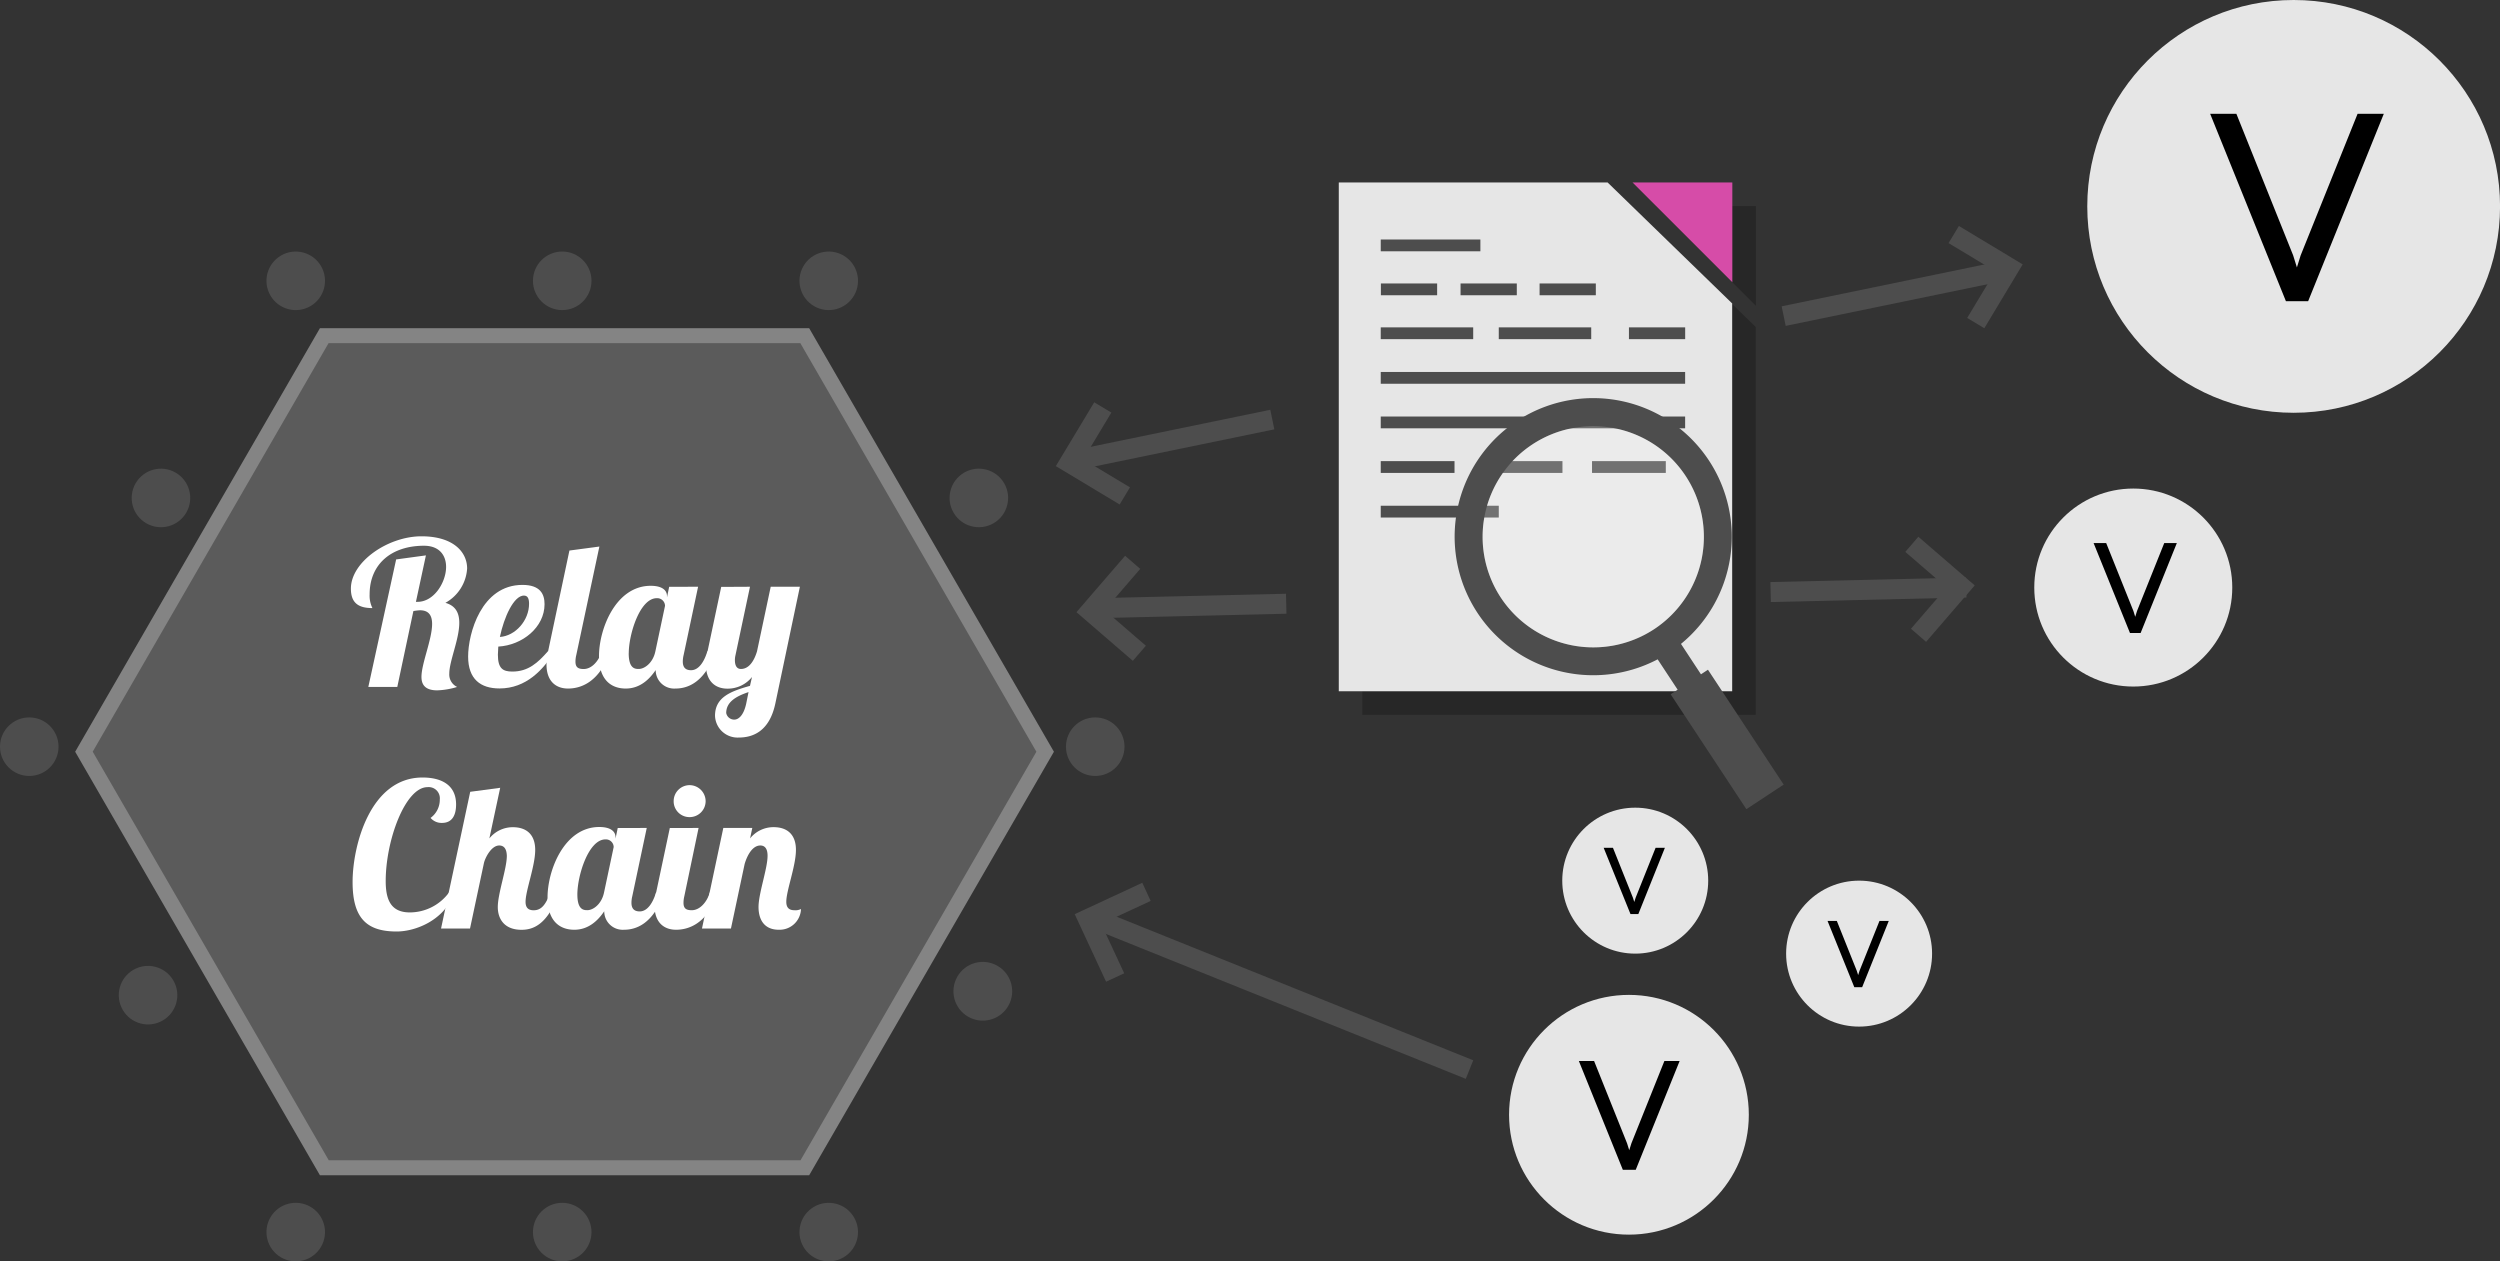 <svg xmlns="http://www.w3.org/2000/svg" viewBox="0 0 500.51 252.53"><rect x="0" y="0" width="500.51" height="252.53" fill="#333333" stroke="none"/><defs><style>.cls-1{fill:#5b5b5b;}.cls-2{fill:#848484;}.cls-3,.cls-8{fill:#fff;}.cls-4{fill:#e6e6e6;}.cls-5{opacity:0.24;}.cls-6{fill:#d64ca8;}.cls-7{fill:#4d4d4d;}.cls-8{opacity:0.2;}</style></defs><title>Asset 49</title><g id="Layer_2" data-name="Layer 2"><g id="_005_how_does_it_work" data-name="005_how does it work"><polygon class="cls-1" points="161.1 67.2 64.92 67.2 16.83 150.49 64.92 233.79 161.1 233.79 209.19 150.49 161.1 67.2"/><path class="cls-2" d="M162,235.29H64.05l-49-84.79,49-84.79H162l49,84.79Zm-96.18-3h94.45l47.22-81.79L160.23,68.7H65.78L18.56,150.49Z"/><path class="cls-3" d="M85.27,111.19l-2,9.3h.32c3.34,0,5.72-3.95,5.72-7,0-2.25-1.29-4.23-4.43-4.23C78.39,109.26,74,112.92,74,119a5.62,5.62,0,0,0,.56,2.74c-2.78,0-4.31-1-4.31-3.9,0-5.35,7.41-10.47,14.13-10.47,6.36,0,9.14,3.14,9.14,6.44a8.44,8.44,0,0,1-4.35,6.88c2.13.6,2.78,2.13,2.78,4,0,3.3-2,7.65-2,10.18a2.75,2.75,0,0,0,1.57,2.66,15.17,15.17,0,0,1-4,.68c-2.62,0-3.14-1.37-3.14-2.7,0-2.66,2.13-7.53,2.13-10.59,0-1.61-.6-2.74-2.42-2.74a9.86,9.86,0,0,0-1.33.16l-3.22,15.18h-5.8L79.31,112Z"/><path class="cls-3" d="M102.58,134.45c3.18,0,5.11-1.77,7.12-4.07h1.37c-2.29,3.7-5.72,7.45-11.07,7.45-3.78,0-6.28-1.85-6.28-6.4s2.62-14.33,10.87-14.33c3.58,0,4.43,1.85,4.43,3.86,0,4.63-4.43,8.21-9.26,8.49,0,.56-.08,1.13-.08,1.61C99.68,133.81,100.64,134.45,102.58,134.45Zm2.33-15.22c-2.05,0-4,4.31-4.83,8.29,3.1-.2,5.84-3.3,5.84-6.64C105.92,119.88,105.67,119.24,104.91,119.24Z"/><path class="cls-3" d="M120,109.42l-4.63,21.74a5.6,5.6,0,0,0-.16,1.29c0,1.13.52,1.49,1.65,1.49,1.57,0,3-1.53,3.62-3.54h1.69c-2.29,6.56-6.28,7.45-8.45,7.45-2.42,0-4.31-1.45-4.31-4.83a13.21,13.21,0,0,1,.32-2.62L114,110.22Z"/><path class="cls-3" d="M139.76,117.47l-2.9,13.69a5.57,5.57,0,0,0-.16,1.29c0,1.13.52,1.73,1.65,1.73,1.57,0,2.66-1.77,3.26-3.78h1.69c-2.29,6.56-5.92,7.45-8.09,7.45a3.7,3.7,0,0,1-3.94-3.7c-1.25,1.85-3.14,3.7-6,3.7s-5.35-1.69-5.35-6.48c0-5.43,3.34-14.09,10.35-14.09,2.29,0,3.26.89,3.26,2.05v.28l.44-2.13Zm-13.89,13.32c0,3.1,1.29,3.14,2,3.14,1.17,0,2.86-1.21,3.34-3.54l1.93-9.1a1.56,1.56,0,0,0-1.65-1.53C128.09,119.76,125.88,127,125.88,130.79Z"/><path class="cls-3" d="M150.15,117.47l-2.9,13.69a4.29,4.29,0,0,0-.12,1c0,.93.28,1.77,1.21,1.77,1.57,0,2.62-1.53,3.22-3.54l2.74-12.92h5.84l-4.91,23.35c-1.21,5.76-4.67,6.84-7.33,6.84a4.52,4.52,0,0,1-4.75-4.35c0-3.74,3.14-4.91,7-6l.4-1.77a6.22,6.22,0,0,1-4.91,2.33c-2.42,0-4.31-1.45-4.31-4.83a13.21,13.21,0,0,1,.32-2.62l2.74-12.92ZM147,144.07c.81,0,1.85-.76,2.38-3.14l.48-2.37c-2.54.85-4.47,2-4.47,4.19A1.63,1.63,0,0,0,147,144.07Z"/><path class="cls-3" d="M90.88,179c-2.13,5.39-7.81,7.49-11.47,7.49-6,0-8.82-2.66-8.82-9.9s3.5-20.93,14-20.93c3.78,0,6.72,1.49,6.72,5.39,0,2.13-.76,3.7-2.82,3.7a2.9,2.9,0,0,1-2.29-1,4.51,4.51,0,0,0,1.85-3.7,2.24,2.24,0,0,0-2.46-2.46c-4.43,0-8.37,10.59-8.37,18.8,0,3.7,1,6.28,4.83,6.28a9.76,9.76,0,0,0,7.85-4Z"/><path class="cls-3" d="M99.94,169.27c-1.57,0-2.82,2.46-3.06,3.54L94.1,185.89h-5.8l5.84-27.37,6-.8-2.17,10.14a6,6,0,0,1,4.71-2.25c2.58,0,4.47,1.33,4.47,4.55s-1.93,8.13-1.93,10.39c0,1,.4,1.69,1.61,1.69,1.77,0,2.5-1.45,3.38-3.54h1.69c-2.25,6.6-5.35,7.45-7.49,7.45-3.5,0-4.75-2.25-4.75-4.55,0-2.74,1.81-7.69,1.81-10.26C101.43,170,100.95,169.27,99.94,169.27Z"/><path class="cls-3" d="M129.48,165.76l-2.9,13.69a5.57,5.57,0,0,0-.16,1.29c0,1.13.52,1.73,1.65,1.73,1.57,0,2.66-1.77,3.26-3.78H133c-2.29,6.56-5.92,7.45-8.09,7.45a3.7,3.7,0,0,1-3.94-3.7c-1.25,1.85-3.14,3.7-6,3.7s-5.35-1.69-5.35-6.48c0-5.43,3.34-14.09,10.35-14.09,2.29,0,3.26.89,3.26,2.05v.28l.44-2.13Zm-13.89,13.32c0,3.1,1.29,3.14,2,3.14,1.17,0,2.86-1.21,3.34-3.54l1.93-9.1a1.56,1.56,0,0,0-1.65-1.53C117.81,168.06,115.59,175.3,115.59,179.09Z"/><path class="cls-3" d="M139.86,165.76,137,179.45a5.59,5.59,0,0,0-.16,1.29c0,1.13.52,1.49,1.65,1.49,1.57,0,3-1.53,3.62-3.54h1.69c-2.29,6.56-6.28,7.45-8.45,7.45-2.42,0-4.31-1.45-4.31-4.83a13.21,13.21,0,0,1,.32-2.62l2.74-12.92Zm-1.81-8.57a3.23,3.23,0,0,1,3.22,3.22,3.2,3.2,0,0,1-3.22,3.18,3.16,3.16,0,0,1-3.18-3.18A3.2,3.2,0,0,1,138.05,157.19Z"/><path class="cls-3" d="M152.22,169.27c-1.45,0-2.54,1.69-3.14,3.7l-2.74,12.92h-5.8l4.27-20.13h5.8l-.44,2.09a6,6,0,0,1,4.71-2.25c2.58,0,4.47,1.33,4.47,4.55s-1.93,8.13-1.93,10.39c0,1,.4,1.69,1.61,1.69a2.49,2.49,0,0,0,1.33-.24,4.29,4.29,0,0,1-4.43,4.15c-3.1,0-4.07-2.25-4.07-4.55,0-2.74,1.81-7.69,1.81-10.26C153.67,170,153.19,169.27,152.22,169.27Z"/><circle class="cls-4" cx="459.2" cy="41.32" r="41.32"/><path d="M462.1,60.3h-4.45L442.48,22.78h5.25L459.1,51.13l.75,2.41.75-2.41L472,22.78h5.25Z"/><circle class="cls-4" cx="427.09" cy="117.63" r="19.82"/><path d="M428.56,126.73h-2.13l-7.28-18h2.52l5.45,13.6.36,1.16.36-1.16,5.45-13.6h2.52Z"/><circle class="cls-4" cx="326.12" cy="223.18" r="24"/><path d="M327.48,234.2h-2.58l-8.81-21.79h3.05l6.6,16.47.44,1.4.44-1.4,6.6-16.47h3.05Z"/><circle class="cls-4" cx="327.38" cy="176.31" r="14.61"/><path d="M328,183h-1.57l-5.37-13.27h1.86l4,10,.27.85.27-.85,4-10h1.86Z"/><circle class="cls-4" cx="372.2" cy="190.92" r="14.61"/><path d="M372.81,197.64h-1.57l-5.36-13.27h1.86l4,10,.27.85.27-.85,4-10h1.86Z"/><g class="cls-5"><polygon points="326.57 41.25 272.74 41.25 272.74 143.11 351.51 143.11 351.51 65.47 326.57 41.25"/><polygon points="351.54 61.23 331.56 41.25 351.54 41.25 351.54 61.23"/></g><polygon class="cls-4" points="321.85 36.53 268.03 36.53 268.03 138.4 346.79 138.4 346.79 60.75 321.85 36.53"/><polygon class="cls-6" points="346.82 56.51 326.84 36.53 346.82 36.53 346.82 56.51"/><rect class="cls-7" x="276.43" y="47.95" width="19.95" height="2.36"/><rect class="cls-7" x="276.46" y="56.75" width="11.26" height="2.36"/><rect class="cls-7" x="292.41" y="56.75" width="11.26" height="2.36"/><rect class="cls-7" x="308.23" y="56.75" width="11.26" height="2.36"/><rect class="cls-7" x="326.12" y="65.54" width="11.26" height="2.36"/><rect class="cls-7" x="276.43" y="65.54" width="18.51" height="2.36"/><rect class="cls-7" x="300.06" y="65.54" width="18.51" height="2.36"/><rect class="cls-7" x="276.43" y="74.47" width="60.94" height="2.36"/><rect class="cls-7" x="276.43" y="83.39" width="60.94" height="2.36"/><rect class="cls-7" x="276.43" y="92.32" width="14.77" height="2.36"/><rect class="cls-7" x="298.04" y="92.32" width="14.77" height="2.36"/><rect class="cls-7" x="318.73" y="92.32" width="14.77" height="2.36"/><rect class="cls-7" x="276.43" y="101.25" width="23.63" height="2.36"/><rect class="cls-7" x="215.68" y="85.99" width="39.45" height="4" transform="translate(-12.92 49.34) rotate(-11.65)"/><rect class="cls-7" x="356.63" y="56.68" width="45.51" height="4" transform="translate(-4.03 77.89) rotate(-11.66)"/><polygon class="cls-7" points="397.27 65.71 393.84 63.65 399.47 54.3 390.11 48.67 392.18 45.24 404.95 52.93 397.27 65.71"/><polygon class="cls-7" points="224.16 101 211.38 93.32 219.07 80.54 222.5 82.6 216.87 91.95 226.22 97.57 224.16 101"/><rect class="cls-7" x="218.06" y="119.33" width="39.45" height="4" transform="translate(-2.75 5.55) rotate(-1.33)"/><rect class="cls-7" x="354.48" y="116.08" width="39.17" height="4" transform="translate(-2.64 8.71) rotate(-1.33)"/><polygon class="cls-7" points="226.8 132.3 215.51 122.56 225.25 111.27 228.28 113.89 221.15 122.15 229.41 129.28 226.8 132.3"/><polygon class="cls-7" points="385.61 128.5 382.58 125.88 389.71 117.62 381.45 110.49 384.06 107.46 395.35 117.2 385.61 128.5"/><rect class="cls-7" x="254.24" y="157.92" width="4" height="81.83" transform="translate(-23.9 362.29) rotate(-68.07)"/><polygon class="cls-7" points="221.44 196.54 215.16 183.02 228.69 176.74 230.37 180.37 220.47 184.96 225.07 194.86 221.44 196.54"/><path class="cls-7" d="M342.14,92.2A27.74,27.74,0,1,0,331.87,132l4,6.08-1.4.92,15.16,23,1.4-.92L355.7,158l1.4-.92-15.16-23-1.4.92-4-6.09A27.74,27.74,0,0,0,342.14,92.2Zm-41.66,27.46a22.15,22.15,0,1,1,30.69,6.3A22.18,22.18,0,0,1,300.48,119.66Z"/><path class="cls-8" d="M300.48,119.66a22.15,22.15,0,1,1,30.69,6.3A22.18,22.18,0,0,1,300.48,119.66Z"/><circle class="cls-7" cx="112.56" cy="56.22" r="5.86"/><circle class="cls-7" cx="59.21" cy="56.22" r="5.86" transform="translate(-20.18 37.14) rotate(-30)"/><circle class="cls-7" cx="32.22" cy="99.69" r="5.86" transform="translate(-70.22 77.75) rotate(-60)"/><circle class="cls-7" cx="5.86" cy="149.49" r="5.86"/><circle class="cls-7" cx="29.64" cy="199.24" r="5.86" transform="translate(-95.65 41.51) rotate(-30)"/><circle class="cls-7" cx="59.21" cy="246.67" r="5.86" transform="translate(-184.02 174.61) rotate(-60)"/><circle class="cls-7" cx="112.56" cy="246.67" r="5.86"/><circle class="cls-7" cx="165.92" cy="246.67" r="5.86" transform="translate(-101.11 116.01) rotate(-30)"/><circle class="cls-7" cx="195.97" cy="199.24" r="5.86" transform="matrix(0.5, -0.87, 0.87, 0.5, -74.56, 269.33)"/><circle class="cls-7" cx="219.27" cy="149.49" r="5.86"/><circle class="cls-7" cx="195.97" cy="99.69" r="5.86" transform="translate(-23.59 111.34) rotate(-30)"/><circle class="cls-7" cx="165.92" cy="56.22" r="5.86" transform="translate(34.27 171.8) rotate(-60)"/></g></g></svg>